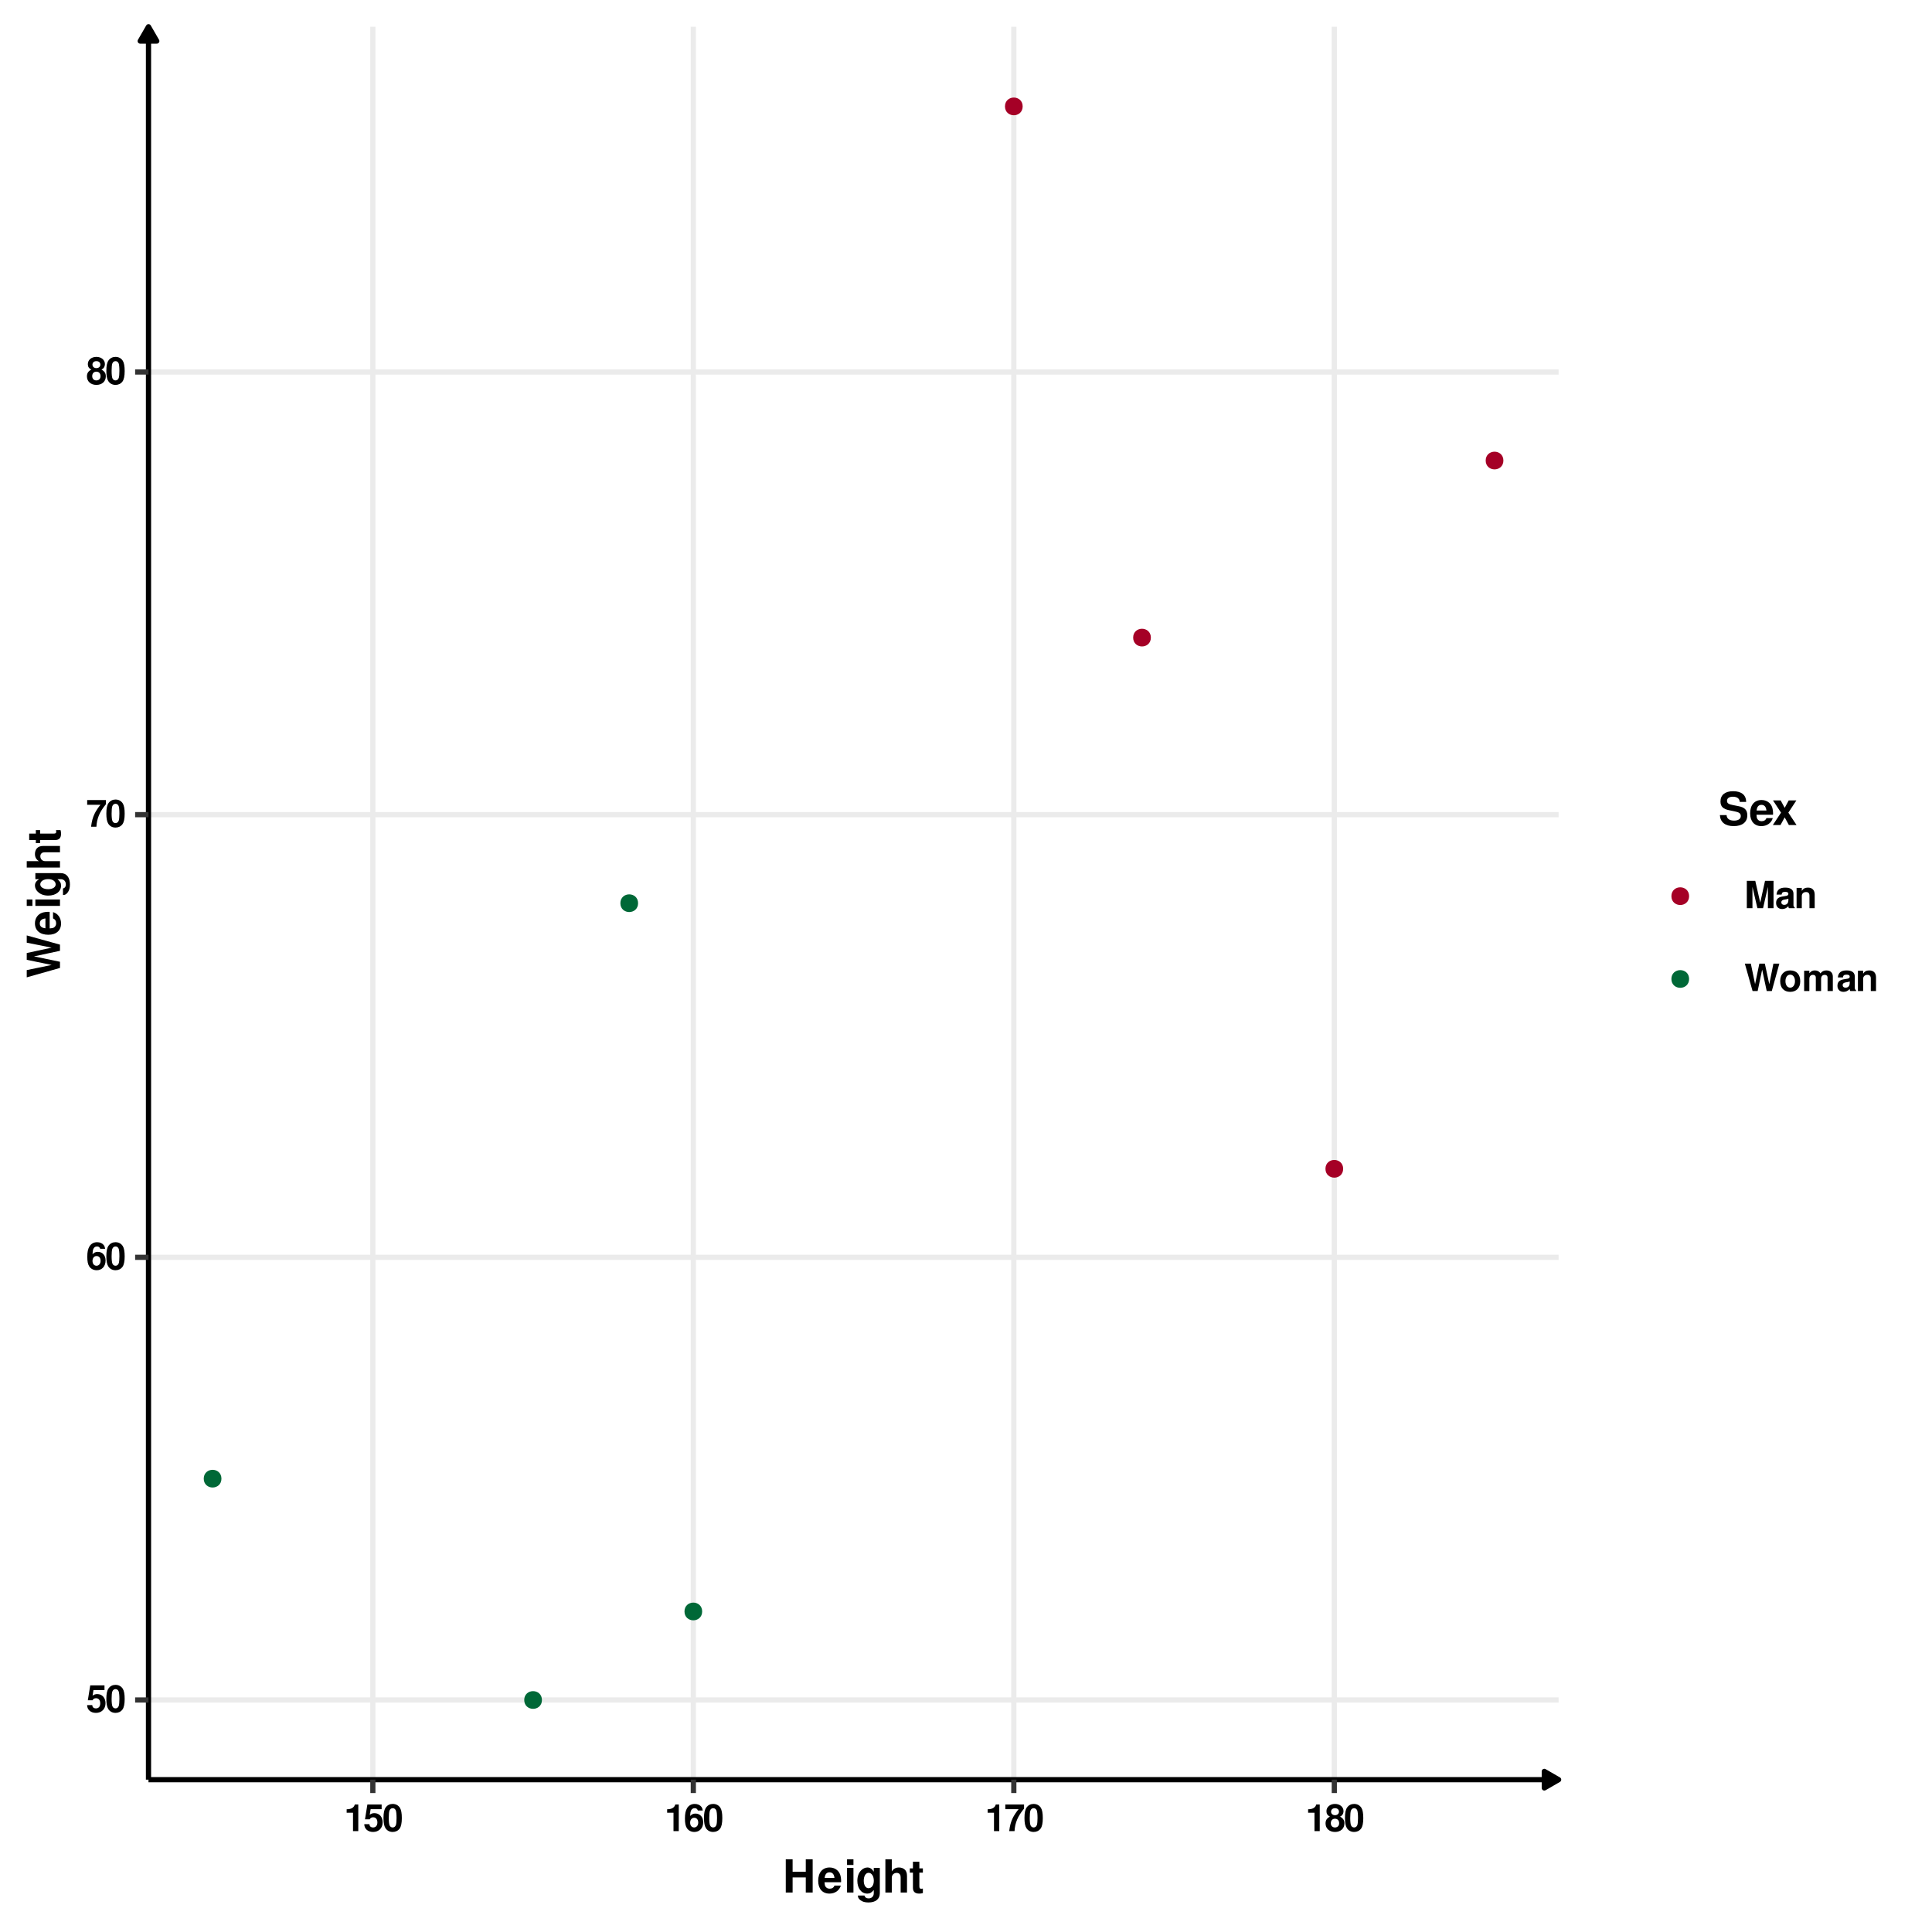 <?xml version="1.0" encoding="UTF-8"?>
<svg xmlns="http://www.w3.org/2000/svg" xmlns:xlink="http://www.w3.org/1999/xlink" width="504pt" height="504pt" viewBox="0 0 504 504" version="1.1">
<defs>
<g>
<symbol overflow="visible" id="glyph0-0">
<path style="stroke:none;" d=""/>
</symbol>
<symbol overflow="visible" id="glyph0-1">
<path style="stroke:none;" d="M 4.797 -6.953 L 1.078 -6.953 L 0.453 -3.078 L 1.688 -3.078 C 1.844 -3.422 2.156 -3.609 2.578 -3.609 C 3.266 -3.609 3.688 -3.109 3.688 -2.266 C 3.688 -1.453 3.266 -0.953 2.578 -0.953 C 1.984 -0.953 1.641 -1.25 1.609 -1.812 L 0.266 -1.812 C 0.281 -0.594 1.203 0.219 2.562 0.219 C 4.047 0.219 5.062 -0.797 5.062 -2.297 C 5.062 -3.719 4.188 -4.688 2.906 -4.688 C 2.438 -4.688 2.094 -4.578 1.688 -4.266 L 1.922 -5.719 L 4.797 -5.719 Z M 4.797 -6.953 "/>
</symbol>
<symbol overflow="visible" id="glyph0-2">
<path style="stroke:none;" d="M 2.672 -7.094 C 1.938 -7.094 1.297 -6.781 0.875 -6.203 C 0.469 -5.656 0.281 -4.781 0.281 -3.422 C 0.281 -2.188 0.438 -1.328 0.781 -0.797 C 1.188 -0.141 1.859 0.219 2.672 0.219 C 3.422 0.219 4.047 -0.078 4.484 -0.656 C 4.875 -1.188 5.062 -2.094 5.062 -3.391 C 5.062 -4.656 4.906 -5.531 4.578 -6.062 C 4.156 -6.734 3.484 -7.094 2.672 -7.094 Z M 2.672 -5.984 C 3.031 -5.984 3.312 -5.797 3.484 -5.422 C 3.609 -5.141 3.688 -4.375 3.688 -3.422 C 3.688 -2.641 3.625 -1.875 3.516 -1.594 C 3.359 -1.172 3.062 -0.953 2.672 -0.953 C 2.312 -0.953 2.031 -1.141 1.875 -1.484 C 1.734 -1.781 1.656 -2.516 1.656 -3.438 C 1.656 -4.266 1.719 -5.047 1.828 -5.328 C 1.984 -5.75 2.281 -5.984 2.672 -5.984 Z M 2.672 -5.984 "/>
</symbol>
<symbol overflow="visible" id="glyph0-3">
<path style="stroke:none;" d="M 4.969 -5.375 C 4.891 -5.812 4.812 -6.047 4.641 -6.297 C 4.266 -6.797 3.641 -7.094 2.875 -7.094 C 2.016 -7.094 1.312 -6.703 0.891 -6.016 C 0.484 -5.344 0.312 -4.562 0.312 -3.297 C 0.312 -2.109 0.453 -1.359 0.812 -0.797 C 1.219 -0.156 1.938 0.219 2.766 0.219 C 4.141 0.219 5.078 -0.797 5.078 -2.328 C 5.078 -3.656 4.266 -4.578 3.062 -4.578 C 2.5 -4.578 2.109 -4.406 1.688 -3.953 L 1.688 -4.109 C 1.719 -4.75 1.75 -4.953 1.844 -5.219 C 2.031 -5.734 2.359 -5.984 2.844 -5.984 C 3.281 -5.984 3.516 -5.812 3.688 -5.375 Z M 2.719 -3.484 C 3.375 -3.484 3.781 -3 3.781 -2.219 C 3.781 -1.484 3.328 -0.953 2.719 -0.953 C 2.094 -0.953 1.672 -1.453 1.672 -2.203 C 1.672 -2.953 2.094 -3.484 2.719 -3.484 Z M 2.719 -3.484 "/>
</symbol>
<symbol overflow="visible" id="glyph0-4">
<path style="stroke:none;" d="M 5.172 -6.953 L 0.281 -6.953 L 0.281 -5.719 L 3.75 -5.719 C 3.328 -5.266 2.484 -4 2.219 -3.406 C 1.734 -2.391 1.484 -1.484 1.297 0 L 2.688 0 C 2.812 -2.188 3.531 -3.875 5.172 -5.875 Z M 5.172 -6.953 "/>
</symbol>
<symbol overflow="visible" id="glyph0-5">
<path style="stroke:none;" d="M 4 -3.781 C 4.234 -3.906 4.344 -3.984 4.453 -4.078 C 4.734 -4.344 4.906 -4.766 4.906 -5.219 C 4.906 -6.297 3.969 -7.094 2.688 -7.094 C 1.391 -7.094 0.453 -6.297 0.453 -5.203 C 0.453 -4.531 0.719 -4.109 1.359 -3.781 C 0.547 -3.344 0.219 -2.828 0.219 -2 C 0.219 -0.688 1.219 0.219 2.688 0.219 C 4.141 0.219 5.141 -0.688 5.141 -2 C 5.141 -2.828 4.812 -3.344 4 -3.781 Z M 2.688 -5.984 C 3.297 -5.984 3.719 -5.609 3.719 -5.078 C 3.719 -4.547 3.297 -4.156 2.688 -4.156 C 2.078 -4.156 1.656 -4.531 1.656 -5.078 C 1.656 -5.609 2.078 -5.984 2.688 -5.984 Z M 2.672 -3.234 C 3.344 -3.234 3.766 -2.781 3.766 -2.062 C 3.766 -1.391 3.344 -0.953 2.672 -0.953 C 2.016 -0.953 1.594 -1.391 1.594 -2.078 C 1.594 -2.781 2.016 -3.234 2.672 -3.234 Z M 2.672 -3.234 "/>
</symbol>
<symbol overflow="visible" id="glyph0-6">
<path style="stroke:none;" d="M 2.328 -4.797 L 2.328 0 L 3.703 0 L 3.703 -6.953 L 2.797 -6.953 C 2.578 -6.125 1.859 -5.703 0.672 -5.703 L 0.672 -4.797 Z M 2.328 -4.797 "/>
</symbol>
<symbol overflow="visible" id="glyph0-7">
<path style="stroke:none;" d="M 2.109 -5.562 L 3.406 0 L 4.875 0 L 6.141 -5.562 L 6.141 0 L 7.609 0 L 7.609 -7.141 L 5.391 -7.141 L 4.141 -1.453 L 2.844 -7.141 L 0.641 -7.141 L 0.641 0 L 2.109 0 Z M 2.109 -5.562 "/>
</symbol>
<symbol overflow="visible" id="glyph0-8">
<path style="stroke:none;" d="M 5.141 -0.172 C 4.891 -0.391 4.812 -0.547 4.812 -0.812 L 4.812 -3.75 C 4.812 -4.828 4.078 -5.375 2.656 -5.375 C 1.219 -5.375 0.484 -4.766 0.391 -3.547 L 1.719 -3.547 C 1.781 -4.094 2.016 -4.266 2.688 -4.266 C 3.219 -4.266 3.484 -4.094 3.484 -3.75 C 3.484 -3.562 3.391 -3.422 3.25 -3.328 C 3.062 -3.234 3.062 -3.234 2.375 -3.125 L 1.828 -3.031 C 0.781 -2.844 0.281 -2.312 0.281 -1.359 C 0.281 -0.406 0.906 0.219 1.875 0.219 C 2.469 0.219 3 -0.016 3.484 -0.531 C 3.484 -0.25 3.516 -0.156 3.641 0 L 5.141 0 Z M 3.484 -2.125 C 3.484 -1.328 3.094 -0.875 2.391 -0.875 C 1.938 -0.875 1.641 -1.125 1.641 -1.516 C 1.641 -1.938 1.859 -2.125 2.422 -2.25 L 2.906 -2.328 C 3.266 -2.406 3.328 -2.422 3.484 -2.5 Z M 3.484 -2.125 "/>
</symbol>
<symbol overflow="visible" id="glyph0-9">
<path style="stroke:none;" d="M 0.625 -5.297 L 0.625 0 L 1.984 0 L 1.984 -3.172 C 1.984 -3.797 2.422 -4.219 3.094 -4.219 C 3.688 -4.219 3.984 -3.891 3.984 -3.266 L 3.984 0 L 5.344 0 L 5.344 -3.547 C 5.344 -4.719 4.719 -5.375 3.578 -5.375 C 2.859 -5.375 2.375 -5.125 1.984 -4.531 L 1.984 -5.297 Z M 0.625 -5.297 "/>
</symbol>
<symbol overflow="visible" id="glyph0-10">
<path style="stroke:none;" d="M 7.156 0 L 9.125 -7.141 L 7.578 -7.141 L 6.5 -1.781 L 5.344 -7.141 L 3.906 -7.141 L 2.797 -1.797 L 1.688 -7.141 L 0.125 -7.141 L 2.141 0 L 3.469 0 L 4.641 -5.578 L 5.828 0 Z M 7.156 0 "/>
</symbol>
<symbol overflow="visible" id="glyph0-11">
<path style="stroke:none;" d="M 2.953 -5.375 C 1.328 -5.375 0.344 -4.312 0.344 -2.578 C 0.344 -0.828 1.328 0.219 2.953 0.219 C 4.578 0.219 5.578 -0.828 5.578 -2.531 C 5.578 -4.328 4.609 -5.375 2.953 -5.375 Z M 2.953 -4.266 C 3.719 -4.266 4.203 -3.594 4.203 -2.562 C 4.203 -1.562 3.688 -0.875 2.953 -0.875 C 2.219 -0.875 1.719 -1.562 1.719 -2.578 C 1.719 -3.594 2.219 -4.266 2.953 -4.266 Z M 2.953 -4.266 "/>
</symbol>
<symbol overflow="visible" id="glyph0-12">
<path style="stroke:none;" d="M 0.594 -5.297 L 0.594 0 L 1.953 0 L 1.953 -3.172 C 1.953 -3.828 2.312 -4.219 2.906 -4.219 C 3.359 -4.219 3.641 -3.953 3.641 -3.531 L 3.641 0 L 5.016 0 L 5.016 -3.172 C 5.016 -3.828 5.375 -4.219 5.953 -4.219 C 6.422 -4.219 6.703 -3.953 6.703 -3.531 L 6.703 0 L 8.078 0 L 8.078 -3.75 C 8.078 -4.766 7.453 -5.375 6.391 -5.375 C 5.719 -5.375 5.25 -5.141 4.844 -4.594 C 4.578 -5.094 4.062 -5.375 3.406 -5.375 C 2.797 -5.375 2.406 -5.188 1.953 -4.641 L 1.953 -5.297 Z M 0.594 -5.297 "/>
</symbol>
<symbol overflow="visible" id="glyph1-0">
<path style="stroke:none;" d=""/>
</symbol>
<symbol overflow="visible" id="glyph1-1">
<path style="stroke:none;" d="M 6.031 -3.938 L 6.031 0 L 7.828 0 L 7.828 -8.672 L 6.031 -8.672 L 6.031 -5.422 L 2.594 -5.422 L 2.594 -8.672 L 0.812 -8.672 L 0.812 0 L 2.594 0 L 2.594 -3.938 Z M 6.031 -3.938 "/>
</symbol>
<symbol overflow="visible" id="glyph1-2">
<path style="stroke:none;" d="M 6.234 -2.688 C 6.25 -2.828 6.25 -2.891 6.25 -2.969 C 6.25 -3.625 6.156 -4.219 6 -4.672 C 5.578 -5.828 4.531 -6.531 3.234 -6.531 C 1.391 -6.531 0.266 -5.203 0.266 -3.047 C 0.266 -0.984 1.375 0.281 3.203 0.281 C 4.641 0.281 5.812 -0.531 6.172 -1.812 L 4.531 -1.812 C 4.328 -1.297 3.875 -1 3.266 -1 C 2.781 -1 2.406 -1.203 2.172 -1.562 C 2.016 -1.797 1.953 -2.078 1.922 -2.688 Z M 1.953 -3.797 C 2.062 -4.781 2.469 -5.266 3.219 -5.266 C 3.984 -5.266 4.422 -4.75 4.516 -3.797 Z M 1.953 -3.797 "/>
</symbol>
<symbol overflow="visible" id="glyph1-3">
<path style="stroke:none;" d="M 2.469 -6.422 L 0.797 -6.422 L 0.797 0 L 2.469 0 Z M 2.469 -8.672 L 0.797 -8.672 L 0.797 -7.188 L 2.469 -7.188 Z M 2.469 -8.672 "/>
</symbol>
<symbol overflow="visible" id="glyph1-4">
<path style="stroke:none;" d="M 4.766 -6.422 L 4.766 -5.438 C 4.297 -6.188 3.781 -6.531 3.109 -6.531 C 2.531 -6.531 1.906 -6.25 1.469 -5.781 C 0.828 -5.125 0.484 -4.188 0.484 -3.062 C 0.484 -1.078 1.531 0.281 3.078 0.281 C 3.766 0.281 4.172 0.047 4.766 -0.656 L 4.766 0.219 C 4.766 0.984 4.219 1.531 3.422 1.531 C 2.828 1.531 2.469 1.266 2.328 0.781 L 0.625 0.781 C 0.625 1.281 0.812 1.625 1.25 1.969 C 1.766 2.391 2.469 2.594 3.375 2.594 C 5.234 2.594 6.344 1.703 6.344 0.219 L 6.344 -6.422 Z M 3.422 -5.141 C 4.203 -5.141 4.781 -4.281 4.781 -3.078 C 4.781 -1.922 4.234 -1.125 3.391 -1.125 C 2.672 -1.125 2.156 -1.922 2.156 -3.078 C 2.156 -4.297 2.672 -5.141 3.422 -5.141 Z M 3.422 -5.141 "/>
</symbol>
<symbol overflow="visible" id="glyph1-5">
<path style="stroke:none;" d="M 0.797 -8.672 L 0.797 0 L 2.469 0 L 2.469 -3.859 C 2.469 -4.594 3 -5.125 3.75 -5.125 C 4.125 -5.125 4.391 -4.984 4.578 -4.734 C 4.734 -4.516 4.781 -4.328 4.781 -3.922 L 4.781 0 L 6.438 0 L 6.438 -4.312 C 6.438 -5.109 6.234 -5.672 5.781 -6.047 C 5.422 -6.359 4.875 -6.531 4.344 -6.531 C 3.531 -6.531 2.922 -6.219 2.469 -5.5 L 2.469 -8.672 Z M 0.797 -8.672 "/>
</symbol>
<symbol overflow="visible" id="glyph1-6">
<path style="stroke:none;" d="M 3.578 -6.297 L 2.656 -6.297 L 2.656 -8.031 L 0.984 -8.031 L 0.984 -6.297 L 0.172 -6.297 L 0.172 -5.188 L 0.984 -5.188 L 0.984 -1.234 C 0.984 -0.219 1.531 0.281 2.625 0.281 C 3 0.281 3.281 0.234 3.578 0.141 L 3.578 -1.031 C 3.422 -1 3.328 -0.984 3.203 -0.984 C 2.766 -0.984 2.656 -1.125 2.656 -1.688 L 2.656 -5.188 L 3.578 -5.188 Z M 3.578 -6.297 "/>
</symbol>
<symbol overflow="visible" id="glyph1-7">
<path style="stroke:none;" d="M 7.234 -6.031 C 7.219 -7.828 6.016 -8.828 3.828 -8.828 C 1.734 -8.828 0.531 -7.844 0.531 -6.156 C 0.531 -4.812 1.219 -4.156 2.969 -3.828 L 4.188 -3.578 C 5.375 -3.359 5.828 -3.031 5.828 -2.328 C 5.828 -1.594 5.156 -1.156 4.078 -1.156 C 2.859 -1.156 2.172 -1.672 2.125 -2.594 L 0.375 -2.594 C 0.484 -0.734 1.766 0.281 3.984 0.281 C 6.219 0.281 7.531 -0.766 7.531 -2.531 C 7.531 -3.906 6.844 -4.625 5.234 -4.922 L 3.875 -5.188 C 2.609 -5.438 2.234 -5.688 2.234 -6.328 C 2.234 -6.984 2.812 -7.391 3.734 -7.391 C 4.875 -7.391 5.5 -6.922 5.562 -6.031 Z M 7.234 -6.031 "/>
</symbol>
<symbol overflow="visible" id="glyph1-8">
<path style="stroke:none;" d="M 4.234 -3.234 L 6.328 -6.422 L 4.328 -6.422 L 3.281 -4.484 L 2.234 -6.422 L 0.234 -6.422 L 2.328 -3.234 L 0.188 0 L 2.188 0 L 3.281 -2 L 4.375 0 L 6.375 0 Z M 4.234 -3.234 "/>
</symbol>
<symbol overflow="visible" id="glyph2-0">
<path style="stroke:none;" d=""/>
</symbol>
<symbol overflow="visible" id="glyph2-1">
<path style="stroke:none;" d="M 0 -8.688 L -8.672 -11.094 L -8.672 -9.203 L -2.172 -7.906 L -8.672 -6.5 L -8.672 -4.734 L -2.172 -3.391 L -8.672 -2.047 L -8.672 -0.156 L 0 -2.609 L 0 -4.219 L -6.781 -5.625 L 0 -7.078 Z M 0 -8.688 "/>
</symbol>
<symbol overflow="visible" id="glyph2-2">
<path style="stroke:none;" d="M -2.688 -6.234 C -2.828 -6.25 -2.891 -6.25 -2.969 -6.25 C -3.625 -6.25 -4.219 -6.156 -4.672 -6 C -5.828 -5.578 -6.531 -4.531 -6.531 -3.234 C -6.531 -1.391 -5.203 -0.266 -3.047 -0.266 C -0.984 -0.266 0.281 -1.375 0.281 -3.203 C 0.281 -4.641 -0.531 -5.812 -1.812 -6.172 L -1.812 -4.531 C -1.297 -4.328 -1 -3.875 -1 -3.266 C -1 -2.781 -1.203 -2.406 -1.562 -2.172 C -1.797 -2.016 -2.078 -1.953 -2.688 -1.922 Z M -3.797 -1.953 C -4.781 -2.062 -5.266 -2.469 -5.266 -3.219 C -5.266 -3.984 -4.75 -4.422 -3.797 -4.516 Z M -3.797 -1.953 "/>
</symbol>
<symbol overflow="visible" id="glyph2-3">
<path style="stroke:none;" d="M -6.422 -2.469 L -6.422 -0.797 L 0 -0.797 L 0 -2.469 Z M -8.672 -2.469 L -8.672 -0.797 L -7.188 -0.797 L -7.188 -2.469 Z M -8.672 -2.469 "/>
</symbol>
<symbol overflow="visible" id="glyph2-4">
<path style="stroke:none;" d="M -6.422 -4.766 L -5.438 -4.766 C -6.188 -4.297 -6.531 -3.781 -6.531 -3.109 C -6.531 -2.531 -6.25 -1.906 -5.781 -1.469 C -5.125 -0.828 -4.188 -0.484 -3.062 -0.484 C -1.078 -0.484 0.281 -1.531 0.281 -3.078 C 0.281 -3.766 0.047 -4.172 -0.656 -4.766 L 0.219 -4.766 C 0.984 -4.766 1.531 -4.219 1.531 -3.422 C 1.531 -2.828 1.266 -2.469 0.781 -2.328 L 0.781 -0.625 C 1.281 -0.625 1.625 -0.812 1.969 -1.25 C 2.391 -1.766 2.594 -2.469 2.594 -3.375 C 2.594 -5.234 1.703 -6.344 0.219 -6.344 L -6.422 -6.344 Z M -5.141 -3.422 C -5.141 -4.203 -4.281 -4.781 -3.078 -4.781 C -1.922 -4.781 -1.125 -4.234 -1.125 -3.391 C -1.125 -2.672 -1.922 -2.156 -3.078 -2.156 C -4.297 -2.156 -5.141 -2.672 -5.141 -3.422 Z M -5.141 -3.422 "/>
</symbol>
<symbol overflow="visible" id="glyph2-5">
<path style="stroke:none;" d="M -8.672 -0.797 L 0 -0.797 L 0 -2.469 L -3.859 -2.469 C -4.594 -2.469 -5.125 -3 -5.125 -3.75 C -5.125 -4.125 -4.984 -4.391 -4.734 -4.578 C -4.516 -4.734 -4.328 -4.781 -3.922 -4.781 L 0 -4.781 L 0 -6.438 L -4.312 -6.438 C -5.109 -6.438 -5.672 -6.234 -6.047 -5.781 C -6.359 -5.422 -6.531 -4.875 -6.531 -4.344 C -6.531 -3.531 -6.219 -2.922 -5.5 -2.469 L -8.672 -2.469 Z M -8.672 -0.797 "/>
</symbol>
<symbol overflow="visible" id="glyph2-6">
<path style="stroke:none;" d="M -6.297 -3.578 L -6.297 -2.656 L -8.031 -2.656 L -8.031 -0.984 L -6.297 -0.984 L -6.297 -0.172 L -5.188 -0.172 L -5.188 -0.984 L -1.234 -0.984 C -0.219 -0.984 0.281 -1.531 0.281 -2.625 C 0.281 -3 0.234 -3.281 0.141 -3.578 L -1.031 -3.578 C -1 -3.422 -0.984 -3.328 -0.984 -3.203 C -0.984 -2.766 -1.125 -2.656 -1.688 -2.656 L -5.188 -2.656 L -5.188 -3.578 Z M -6.297 -3.578 "/>
</symbol>
</g>
<clipPath id="clip1">
  <path d="M 38.738 6.973 L 406.605 6.973 L 406.605 464.262 L 38.738 464.262 Z M 38.738 6.973 "/>
</clipPath>
<clipPath id="clip2">
  <path d="M 38.738 442 L 406.605 442 L 406.605 445 L 38.738 445 Z M 38.738 442 "/>
</clipPath>
<clipPath id="clip3">
  <path d="M 38.738 327 L 406.605 327 L 406.605 329 L 38.738 329 Z M 38.738 327 "/>
</clipPath>
<clipPath id="clip4">
  <path d="M 38.738 211 L 406.605 211 L 406.605 214 L 38.738 214 Z M 38.738 211 "/>
</clipPath>
<clipPath id="clip5">
  <path d="M 38.738 96 L 406.605 96 L 406.605 98 L 38.738 98 Z M 38.738 96 "/>
</clipPath>
<clipPath id="clip6">
  <path d="M 96 6.973 L 98 6.973 L 98 464.262 L 96 464.262 Z M 96 6.973 "/>
</clipPath>
<clipPath id="clip7">
  <path d="M 180 6.973 L 182 6.973 L 182 464.262 L 180 464.262 Z M 180 6.973 "/>
</clipPath>
<clipPath id="clip8">
  <path d="M 263 6.973 L 266 6.973 L 266 464.262 L 263 464.262 Z M 263 6.973 "/>
</clipPath>
<clipPath id="clip9">
  <path d="M 347 6.973 L 349 6.973 L 349 464.262 L 347 464.262 Z M 347 6.973 "/>
</clipPath>
</defs>
<g id="surface22">
<rect x="0" y="0" width="504" height="504" style="fill:rgb(100%,100%,100%);fill-opacity:1;stroke:none;"/>
<rect x="0" y="0" width="504" height="504" style="fill:rgb(100%,100%,100%);fill-opacity:1;stroke:none;"/>
<path style="fill:none;stroke-width:1.358;stroke-linecap:round;stroke-linejoin:round;stroke:rgb(100%,100%,100%);stroke-opacity:1;stroke-miterlimit:10;" d="M 0 504 L 504 504 L 504 0 L 0 0 Z M 0 504 "/>
<g clip-path="url(#clip1)" clip-rule="nonzero">
<path style=" stroke:none;fill-rule:nonzero;fill:rgb(100%,100%,100%);fill-opacity:1;" d="M 38.738 464.262 L 406.605 464.262 L 406.605 6.973 L 38.738 6.973 Z M 38.738 464.262 "/>
</g>
<g clip-path="url(#clip2)" clip-rule="nonzero">
<path style="fill:none;stroke-width:1.358;stroke-linecap:butt;stroke-linejoin:round;stroke:rgb(92.157%,92.157%,92.157%);stroke-opacity:1;stroke-miterlimit:10;" d="M 38.738 443.477 L 406.602 443.477 "/>
</g>
<g clip-path="url(#clip3)" clip-rule="nonzero">
<path style="fill:none;stroke-width:1.358;stroke-linecap:butt;stroke-linejoin:round;stroke:rgb(92.157%,92.157%,92.157%);stroke-opacity:1;stroke-miterlimit:10;" d="M 38.738 328 L 406.602 328 "/>
</g>
<g clip-path="url(#clip4)" clip-rule="nonzero">
<path style="fill:none;stroke-width:1.358;stroke-linecap:butt;stroke-linejoin:round;stroke:rgb(92.157%,92.157%,92.157%);stroke-opacity:1;stroke-miterlimit:10;" d="M 38.738 212.523 L 406.602 212.523 "/>
</g>
<g clip-path="url(#clip5)" clip-rule="nonzero">
<path style="fill:none;stroke-width:1.358;stroke-linecap:butt;stroke-linejoin:round;stroke:rgb(92.157%,92.157%,92.157%);stroke-opacity:1;stroke-miterlimit:10;" d="M 38.738 97.047 L 406.602 97.047 "/>
</g>
<g clip-path="url(#clip6)" clip-rule="nonzero">
<path style="fill:none;stroke-width:1.358;stroke-linecap:butt;stroke-linejoin:round;stroke:rgb(92.157%,92.157%,92.157%);stroke-opacity:1;stroke-miterlimit:10;" d="M 97.262 464.262 L 97.262 6.973 "/>
</g>
<g clip-path="url(#clip7)" clip-rule="nonzero">
<path style="fill:none;stroke-width:1.358;stroke-linecap:butt;stroke-linejoin:round;stroke:rgb(92.157%,92.157%,92.157%);stroke-opacity:1;stroke-miterlimit:10;" d="M 180.867 464.262 L 180.867 6.973 "/>
</g>
<g clip-path="url(#clip8)" clip-rule="nonzero">
<path style="fill:none;stroke-width:1.358;stroke-linecap:butt;stroke-linejoin:round;stroke:rgb(92.157%,92.157%,92.157%);stroke-opacity:1;stroke-miterlimit:10;" d="M 264.473 464.262 L 264.473 6.973 "/>
</g>
<g clip-path="url(#clip9)" clip-rule="nonzero">
<path style="fill:none;stroke-width:1.358;stroke-linecap:butt;stroke-linejoin:round;stroke:rgb(92.157%,92.157%,92.157%);stroke-opacity:1;stroke-miterlimit:10;" d="M 348.078 464.262 L 348.078 6.973 "/>
</g>
<path style="fill-rule:nonzero;fill:rgb(0%,40.784%,21.569%);fill-opacity:1;stroke-width:0.709;stroke-linecap:round;stroke-linejoin:round;stroke:rgb(0%,40.784%,21.569%);stroke-opacity:1;stroke-miterlimit:10;" d="M 57.414 385.738 C 57.414 388.344 53.504 388.344 53.504 385.738 C 53.504 383.133 57.414 383.133 57.414 385.738 "/>
<path style="fill-rule:nonzero;fill:rgb(0%,40.784%,21.569%);fill-opacity:1;stroke-width:0.709;stroke-linecap:round;stroke-linejoin:round;stroke:rgb(0%,40.784%,21.569%);stroke-opacity:1;stroke-miterlimit:10;" d="M 141.02 443.477 C 141.02 446.082 137.109 446.082 137.109 443.477 C 137.109 440.871 141.02 440.871 141.02 443.477 "/>
<path style="fill-rule:nonzero;fill:rgb(0%,40.784%,21.569%);fill-opacity:1;stroke-width:0.709;stroke-linecap:round;stroke-linejoin:round;stroke:rgb(0%,40.784%,21.569%);stroke-opacity:1;stroke-miterlimit:10;" d="M 182.82 420.383 C 182.82 422.988 178.914 422.988 178.914 420.383 C 178.914 417.773 182.82 417.773 182.82 420.383 "/>
<path style="fill-rule:nonzero;fill:rgb(0%,40.784%,21.569%);fill-opacity:1;stroke-width:0.709;stroke-linecap:round;stroke-linejoin:round;stroke:rgb(0%,40.784%,21.569%);stroke-opacity:1;stroke-miterlimit:10;" d="M 166.102 235.617 C 166.102 238.227 162.191 238.227 162.191 235.617 C 162.191 233.012 166.102 233.012 166.102 235.617 "/>
<path style="fill-rule:nonzero;fill:rgb(64.706%,0%,14.902%);fill-opacity:1;stroke-width:0.709;stroke-linecap:round;stroke-linejoin:round;stroke:rgb(64.706%,0%,14.902%);stroke-opacity:1;stroke-miterlimit:10;" d="M 299.871 166.332 C 299.871 168.938 295.961 168.938 295.961 166.332 C 295.961 163.727 299.871 163.727 299.871 166.332 "/>
<path style="fill-rule:nonzero;fill:rgb(64.706%,0%,14.902%);fill-opacity:1;stroke-width:0.709;stroke-linecap:round;stroke-linejoin:round;stroke:rgb(64.706%,0%,14.902%);stroke-opacity:1;stroke-miterlimit:10;" d="M 266.43 27.758 C 266.43 30.367 262.52 30.367 262.52 27.758 C 262.52 25.152 266.43 25.152 266.43 27.758 "/>
<path style="fill-rule:nonzero;fill:rgb(64.706%,0%,14.902%);fill-opacity:1;stroke-width:0.709;stroke-linecap:round;stroke-linejoin:round;stroke:rgb(64.706%,0%,14.902%);stroke-opacity:1;stroke-miterlimit:10;" d="M 350.035 304.906 C 350.035 307.512 346.125 307.512 346.125 304.906 C 346.125 302.297 350.035 302.297 350.035 304.906 "/>
<path style="fill-rule:nonzero;fill:rgb(64.706%,0%,14.902%);fill-opacity:1;stroke-width:0.709;stroke-linecap:round;stroke-linejoin:round;stroke:rgb(64.706%,0%,14.902%);stroke-opacity:1;stroke-miterlimit:10;" d="M 391.836 120.141 C 391.836 122.746 387.926 122.746 387.926 120.141 C 387.926 117.535 391.836 117.535 391.836 120.141 "/>
<path style="fill:none;stroke-width:1.358;stroke-linecap:butt;stroke-linejoin:round;stroke:rgb(0%,0%,0%);stroke-opacity:1;stroke-miterlimit:10;" d="M 38.738 464.262 L 38.738 6.973 "/>
<path style="fill-rule:nonzero;fill:rgb(0%,0%,0%);fill-opacity:1;stroke-width:1.358;stroke-linecap:butt;stroke-linejoin:round;stroke:rgb(0%,0%,0%);stroke-opacity:1;stroke-miterlimit:10;" d="M 40.898 10.715 L 38.738 6.973 L 36.578 10.715 Z M 40.898 10.715 "/>
<g style="fill:rgb(0%,0%,0%);fill-opacity:1;">
  <use xlink:href="#glyph0-1" x="22.461" y="446.621"/>
  <use xlink:href="#glyph0-2" x="27.461" y="446.621"/>
</g>
<g style="fill:rgb(0%,0%,0%);fill-opacity:1;">
  <use xlink:href="#glyph0-3" x="22.461" y="331.145"/>
  <use xlink:href="#glyph0-2" x="27.461" y="331.145"/>
</g>
<g style="fill:rgb(0%,0%,0%);fill-opacity:1;">
  <use xlink:href="#glyph0-4" x="22.461" y="215.668"/>
  <use xlink:href="#glyph0-2" x="27.461" y="215.668"/>
</g>
<g style="fill:rgb(0%,0%,0%);fill-opacity:1;">
  <use xlink:href="#glyph0-5" x="22.461" y="100.191"/>
  <use xlink:href="#glyph0-2" x="27.461" y="100.191"/>
</g>
<path style="fill:none;stroke-width:1.358;stroke-linecap:butt;stroke-linejoin:round;stroke:rgb(20%,20%,20%);stroke-opacity:1;stroke-miterlimit:10;" d="M 35.25 443.477 L 38.738 443.477 "/>
<path style="fill:none;stroke-width:1.358;stroke-linecap:butt;stroke-linejoin:round;stroke:rgb(20%,20%,20%);stroke-opacity:1;stroke-miterlimit:10;" d="M 35.25 328 L 38.738 328 "/>
<path style="fill:none;stroke-width:1.358;stroke-linecap:butt;stroke-linejoin:round;stroke:rgb(20%,20%,20%);stroke-opacity:1;stroke-miterlimit:10;" d="M 35.25 212.523 L 38.738 212.523 "/>
<path style="fill:none;stroke-width:1.358;stroke-linecap:butt;stroke-linejoin:round;stroke:rgb(20%,20%,20%);stroke-opacity:1;stroke-miterlimit:10;" d="M 35.25 97.047 L 38.738 97.047 "/>
<path style="fill:none;stroke-width:1.358;stroke-linecap:butt;stroke-linejoin:round;stroke:rgb(0%,0%,0%);stroke-opacity:1;stroke-miterlimit:10;" d="M 38.738 464.262 L 406.602 464.262 "/>
<path style="fill-rule:nonzero;fill:rgb(0%,0%,0%);fill-opacity:1;stroke-width:1.358;stroke-linecap:butt;stroke-linejoin:round;stroke:rgb(0%,0%,0%);stroke-opacity:1;stroke-miterlimit:10;" d="M 402.863 466.422 L 406.602 464.262 L 402.863 462.102 Z M 402.863 466.422 "/>
<path style="fill:none;stroke-width:1.358;stroke-linecap:butt;stroke-linejoin:round;stroke:rgb(20%,20%,20%);stroke-opacity:1;stroke-miterlimit:10;" d="M 97.262 467.75 L 97.262 464.262 "/>
<path style="fill:none;stroke-width:1.358;stroke-linecap:butt;stroke-linejoin:round;stroke:rgb(20%,20%,20%);stroke-opacity:1;stroke-miterlimit:10;" d="M 180.867 467.75 L 180.867 464.262 "/>
<path style="fill:none;stroke-width:1.358;stroke-linecap:butt;stroke-linejoin:round;stroke:rgb(20%,20%,20%);stroke-opacity:1;stroke-miterlimit:10;" d="M 264.473 467.75 L 264.473 464.262 "/>
<path style="fill:none;stroke-width:1.358;stroke-linecap:butt;stroke-linejoin:round;stroke:rgb(20%,20%,20%);stroke-opacity:1;stroke-miterlimit:10;" d="M 348.078 467.75 L 348.078 464.262 "/>
<g style="fill:rgb(0%,0%,0%);fill-opacity:1;">
  <use xlink:href="#glyph0-6" x="89.762" y="477.684"/>
  <use xlink:href="#glyph0-1" x="94.762" y="477.684"/>
  <use xlink:href="#glyph0-2" x="99.762" y="477.684"/>
</g>
<g style="fill:rgb(0%,0%,0%);fill-opacity:1;">
  <use xlink:href="#glyph0-6" x="173.367" y="477.684"/>
  <use xlink:href="#glyph0-3" x="178.367" y="477.684"/>
  <use xlink:href="#glyph0-2" x="183.367" y="477.684"/>
</g>
<g style="fill:rgb(0%,0%,0%);fill-opacity:1;">
  <use xlink:href="#glyph0-6" x="256.973" y="477.684"/>
  <use xlink:href="#glyph0-4" x="261.973" y="477.684"/>
  <use xlink:href="#glyph0-2" x="266.973" y="477.684"/>
</g>
<g style="fill:rgb(0%,0%,0%);fill-opacity:1;">
  <use xlink:href="#glyph0-6" x="340.578" y="477.684"/>
  <use xlink:href="#glyph0-5" x="345.578" y="477.684"/>
  <use xlink:href="#glyph0-2" x="350.578" y="477.684"/>
</g>
<g style="fill:rgb(0%,0%,0%);fill-opacity:1;">
  <use xlink:href="#glyph1-1" x="204.172" y="493.702"/>
  <use xlink:href="#glyph1-2" x="213.172" y="493.702"/>
  <use xlink:href="#glyph1-3" x="220.172" y="493.702"/>
  <use xlink:href="#glyph1-4" x="223.172" y="493.702"/>
  <use xlink:href="#glyph1-5" x="230.172" y="493.702"/>
  <use xlink:href="#glyph1-6" x="237.172" y="493.702"/>
</g>
<g style="fill:rgb(0%,0%,0%);fill-opacity:1;">
  <use xlink:href="#glyph2-1" x="15.647" y="255.117"/>
  <use xlink:href="#glyph2-2" x="15.647" y="244.117"/>
  <use xlink:href="#glyph2-3" x="15.647" y="237.117"/>
  <use xlink:href="#glyph2-4" x="15.647" y="234.117"/>
  <use xlink:href="#glyph2-5" x="15.647" y="227.117"/>
  <use xlink:href="#glyph2-6" x="15.647" y="220.117"/>
</g>
<g style="fill:rgb(0%,0%,0%);fill-opacity:1;">
  <use xlink:href="#glyph1-7" x="448.289" y="215.229"/>
  <use xlink:href="#glyph1-2" x="456.289" y="215.229"/>
  <use xlink:href="#glyph1-8" x="462.289" y="215.229"/>
</g>
<path style="fill-rule:nonzero;fill:rgb(64.706%,0%,14.902%);fill-opacity:1;stroke-width:0.709;stroke-linecap:round;stroke-linejoin:round;stroke:rgb(64.706%,0%,14.902%);stroke-opacity:1;stroke-miterlimit:10;" d="M 440.281 233.781 C 440.281 236.387 436.371 236.387 436.371 233.781 C 436.371 231.176 440.281 231.176 440.281 233.781 "/>
<path style="fill-rule:nonzero;fill:rgb(0%,40.784%,21.569%);fill-opacity:1;stroke-width:0.709;stroke-linecap:round;stroke-linejoin:round;stroke:rgb(0%,40.784%,21.569%);stroke-opacity:1;stroke-miterlimit:10;" d="M 440.281 255.383 C 440.281 257.988 436.371 257.988 436.371 255.383 C 436.371 252.777 440.281 252.777 440.281 255.383 "/>
<g style="fill:rgb(0%,0%,0%);fill-opacity:1;">
  <use xlink:href="#glyph0-7" x="455.051" y="236.926"/>
  <use xlink:href="#glyph0-8" x="463.051" y="236.926"/>
  <use xlink:href="#glyph0-9" x="468.051" y="236.926"/>
</g>
<g style="fill:rgb(0%,0%,0%);fill-opacity:1;">
  <use xlink:href="#glyph0-10" x="455.051" y="258.527"/>
  <use xlink:href="#glyph0-11" x="464.051" y="258.527"/>
  <use xlink:href="#glyph0-12" x="470.051" y="258.527"/>
  <use xlink:href="#glyph0-8" x="479.051" y="258.527"/>
  <use xlink:href="#glyph0-9" x="484.051" y="258.527"/>
</g>
</g>
</svg>
